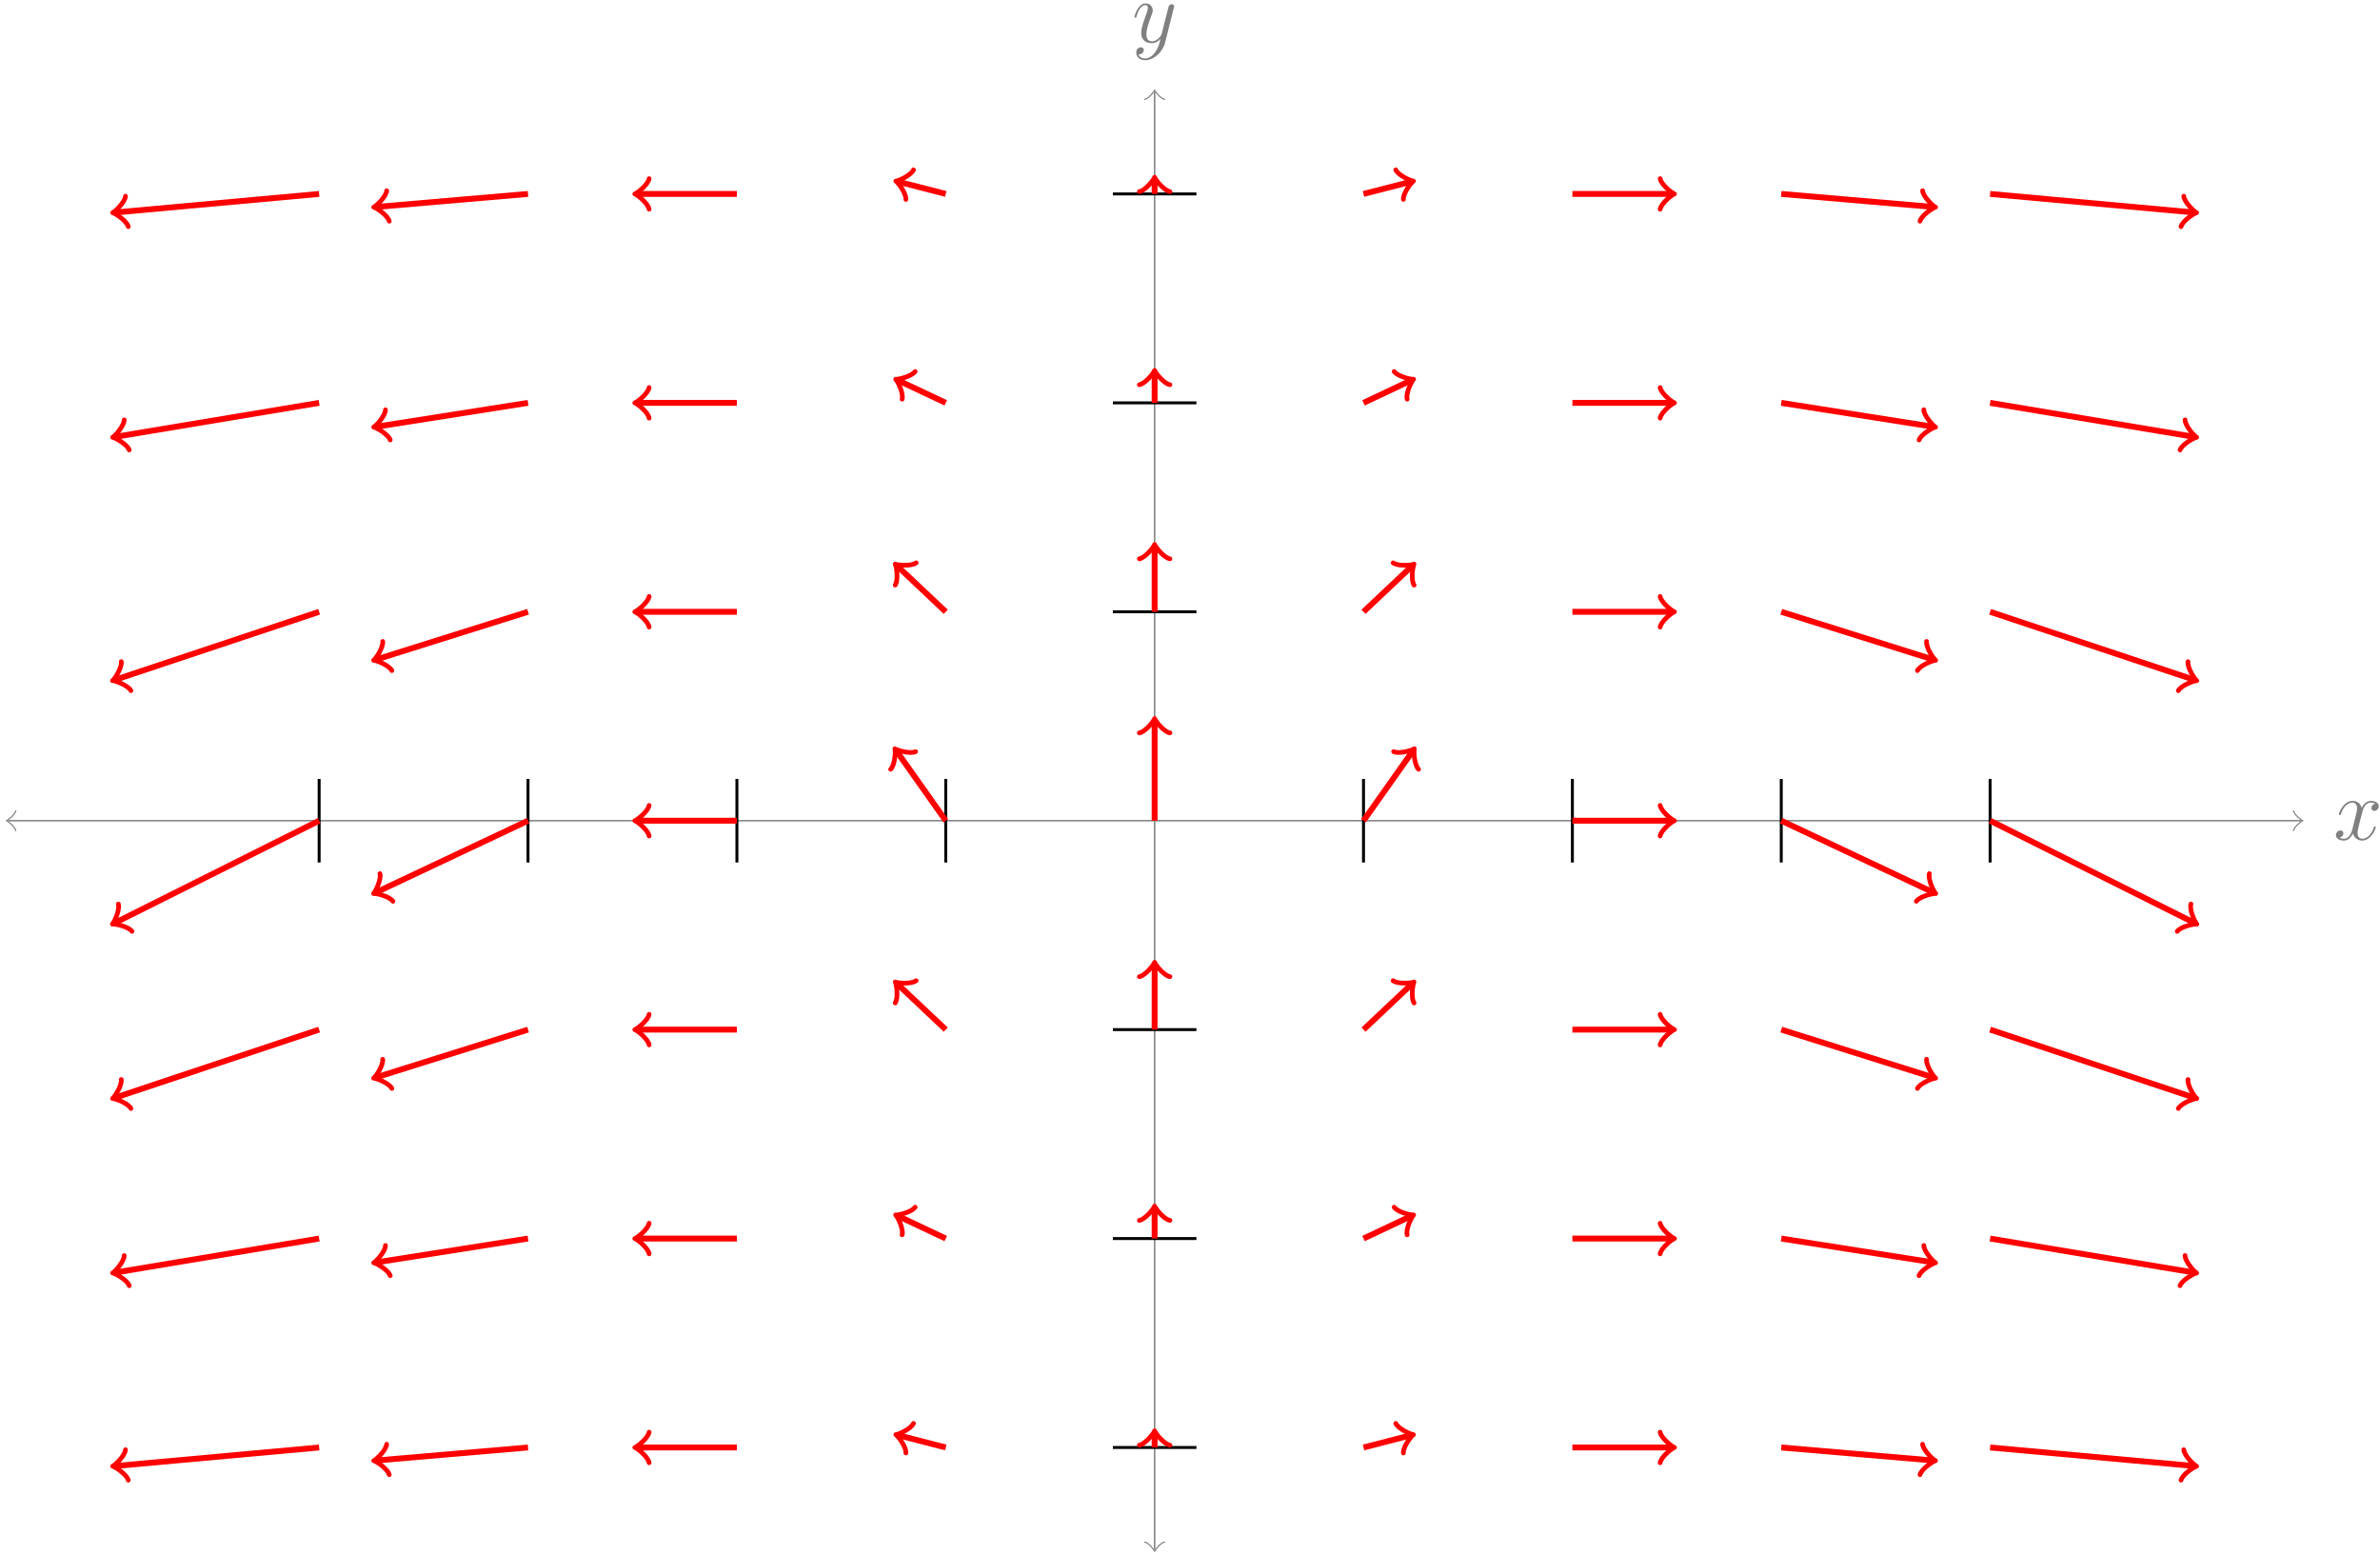 <?xml version="1.0" encoding="UTF-8"?>
<svg xmlns="http://www.w3.org/2000/svg" xmlns:xlink="http://www.w3.org/1999/xlink" width="323pt" height="211pt" viewBox="0 0 323 211" version="1.1">
<defs>
<g>
<symbol overflow="visible" id="glyph0-0">
<path style="stroke:none;" d=""/>
</symbol>
<symbol overflow="visible" id="glyph0-1">
<path style="stroke:none;" d="M 5.672 -4.875 C 5.281 -4.812 5.141 -4.516 5.141 -4.297 C 5.141 -4 5.359 -3.906 5.531 -3.906 C 5.891 -3.906 6.141 -4.219 6.141 -4.547 C 6.141 -5.047 5.562 -5.266 5.062 -5.266 C 4.344 -5.266 3.938 -4.547 3.828 -4.328 C 3.547 -5.219 2.812 -5.266 2.594 -5.266 C 1.375 -5.266 0.734 -3.703 0.734 -3.438 C 0.734 -3.391 0.781 -3.328 0.859 -3.328 C 0.953 -3.328 0.984 -3.406 1 -3.453 C 1.406 -4.781 2.219 -5.031 2.562 -5.031 C 3.094 -5.031 3.203 -4.531 3.203 -4.25 C 3.203 -3.984 3.125 -3.703 2.984 -3.125 L 2.578 -1.5 C 2.406 -0.781 2.062 -0.125 1.422 -0.125 C 1.359 -0.125 1.062 -0.125 0.812 -0.281 C 1.25 -0.359 1.344 -0.719 1.344 -0.859 C 1.344 -1.094 1.156 -1.25 0.938 -1.25 C 0.641 -1.25 0.328 -0.984 0.328 -0.609 C 0.328 -0.109 0.891 0.125 1.406 0.125 C 1.984 0.125 2.391 -0.328 2.641 -0.828 C 2.828 -0.125 3.438 0.125 3.875 0.125 C 5.094 0.125 5.734 -1.453 5.734 -1.703 C 5.734 -1.766 5.688 -1.812 5.625 -1.812 C 5.516 -1.812 5.5 -1.75 5.469 -1.656 C 5.141 -0.609 4.453 -0.125 3.906 -0.125 C 3.484 -0.125 3.266 -0.438 3.266 -0.922 C 3.266 -1.188 3.312 -1.375 3.5 -2.156 L 3.922 -3.797 C 4.094 -4.5 4.5 -5.031 5.062 -5.031 C 5.078 -5.031 5.422 -5.031 5.672 -4.875 Z M 5.672 -4.875 "/>
</symbol>
<symbol overflow="visible" id="glyph0-2">
<path style="stroke:none;" d="M 3.141 1.344 C 2.828 1.797 2.359 2.203 1.766 2.203 C 1.625 2.203 1.047 2.172 0.875 1.625 C 0.906 1.641 0.969 1.641 0.984 1.641 C 1.344 1.641 1.594 1.328 1.594 1.047 C 1.594 0.781 1.359 0.688 1.188 0.688 C 0.984 0.688 0.578 0.828 0.578 1.406 C 0.578 2.016 1.094 2.438 1.766 2.438 C 2.969 2.438 4.172 1.344 4.5 0.016 L 5.672 -4.656 C 5.688 -4.703 5.719 -4.781 5.719 -4.859 C 5.719 -5.031 5.562 -5.156 5.391 -5.156 C 5.281 -5.156 5.031 -5.109 4.938 -4.75 L 4.047 -1.234 C 4 -1.016 4 -0.984 3.891 -0.859 C 3.656 -0.531 3.266 -0.125 2.688 -0.125 C 2.016 -0.125 1.953 -0.781 1.953 -1.094 C 1.953 -1.781 2.281 -2.703 2.609 -3.562 C 2.734 -3.906 2.812 -4.078 2.812 -4.312 C 2.812 -4.812 2.453 -5.266 1.859 -5.266 C 0.766 -5.266 0.328 -3.531 0.328 -3.438 C 0.328 -3.391 0.375 -3.328 0.453 -3.328 C 0.562 -3.328 0.578 -3.375 0.625 -3.547 C 0.906 -4.547 1.359 -5.031 1.828 -5.031 C 1.938 -5.031 2.141 -5.031 2.141 -4.641 C 2.141 -4.328 2.016 -3.984 1.828 -3.531 C 1.25 -1.953 1.25 -1.562 1.25 -1.281 C 1.25 -0.141 2.062 0.125 2.656 0.125 C 3 0.125 3.438 0.016 3.844 -0.438 L 3.859 -0.422 C 3.688 0.281 3.562 0.75 3.141 1.344 Z M 3.141 1.344 "/>
</symbol>
</g>
</defs>
<g id="surface1">
<path style="fill:none;stroke-width:0.199;stroke-linecap:butt;stroke-linejoin:miter;stroke:rgb(50%,50%,50%);stroke-opacity:1;stroke-miterlimit:10;" d="M -155.575 0.001 L 155.573 0.001 " transform="matrix(1,0,0,-1,156.7,111.353)"/>
<path style="fill:none;stroke-width:0.159;stroke-linecap:round;stroke-linejoin:round;stroke:rgb(50%,50%,50%);stroke-opacity:1;stroke-miterlimit:10;" d="M -1.014 1.354 C -0.932 0.846 0.001 0.085 0.255 -0.001 C 0.001 -0.083 -0.932 -0.845 -1.014 -1.353 " transform="matrix(-1,0,0,1,1.126,111.353)"/>
<path style="fill:none;stroke-width:0.159;stroke-linecap:round;stroke-linejoin:round;stroke:rgb(50%,50%,50%);stroke-opacity:1;stroke-miterlimit:10;" d="M -1.016 1.353 C -0.93 0.845 -0 0.083 0.254 0.001 C -0 -0.085 -0.93 -0.846 -1.016 -1.354 " transform="matrix(1,0,0,-1,312.274,111.353)"/>
<g style="fill:rgb(50%,50%,50%);fill-opacity:1;">
  <use xlink:href="#glyph0-1" x="316.692" y="113.927"/>
</g>
<path style="fill:none;stroke-width:0.199;stroke-linecap:butt;stroke-linejoin:miter;stroke:rgb(50%,50%,50%);stroke-opacity:1;stroke-miterlimit:10;" d="M -0.001 -98.881 L -0.001 98.88 " transform="matrix(1,0,0,-1,156.7,111.353)"/>
<path style="fill:none;stroke-width:0.159;stroke-linecap:round;stroke-linejoin:round;stroke:rgb(50%,50%,50%);stroke-opacity:1;stroke-miterlimit:10;" d="M -1.014 1.355 C -0.932 0.847 0.001 0.085 0.255 -0.001 C 0.001 -0.083 -0.932 -0.848 -1.014 -1.356 " transform="matrix(0,1,1,0,156.7,210.233)"/>
<path style="fill:none;stroke-width:0.159;stroke-linecap:round;stroke-linejoin:round;stroke:rgb(50%,50%,50%);stroke-opacity:1;stroke-miterlimit:10;" d="M -1.015 1.356 C -0.933 0.848 0 0.083 0.254 0.001 C 0 -0.085 -0.933 -0.847 -1.015 -1.355 " transform="matrix(0,-1,-1,0,156.7,12.473)"/>
<g style="fill:rgb(50%,50%,50%);fill-opacity:1;">
  <use xlink:href="#glyph0-2" x="153.632" y="5.73"/>
</g>
<path style="fill:none;stroke-width:0.399;stroke-linecap:butt;stroke-linejoin:miter;stroke:rgb(0%,0%,0%);stroke-opacity:1;stroke-miterlimit:10;" d="M -28.348 5.669 L -28.348 -5.67 " transform="matrix(1,0,0,-1,156.7,111.353)"/>
<path style="fill:none;stroke-width:0.399;stroke-linecap:butt;stroke-linejoin:miter;stroke:rgb(0%,0%,0%);stroke-opacity:1;stroke-miterlimit:10;" d="M -56.692 5.669 L -56.692 -5.67 " transform="matrix(1,0,0,-1,156.7,111.353)"/>
<path style="fill:none;stroke-width:0.399;stroke-linecap:butt;stroke-linejoin:miter;stroke:rgb(0%,0%,0%);stroke-opacity:1;stroke-miterlimit:10;" d="M -85.04 5.669 L -85.04 -5.67 " transform="matrix(1,0,0,-1,156.7,111.353)"/>
<path style="fill:none;stroke-width:0.399;stroke-linecap:butt;stroke-linejoin:miter;stroke:rgb(0%,0%,0%);stroke-opacity:1;stroke-miterlimit:10;" d="M -113.388 5.669 L -113.388 -5.67 " transform="matrix(1,0,0,-1,156.7,111.353)"/>
<path style="fill:none;stroke-width:0.399;stroke-linecap:butt;stroke-linejoin:miter;stroke:rgb(0%,0%,0%);stroke-opacity:1;stroke-miterlimit:10;" d="M 28.347 5.669 L 28.347 -5.67 " transform="matrix(1,0,0,-1,156.7,111.353)"/>
<path style="fill:none;stroke-width:0.399;stroke-linecap:butt;stroke-linejoin:miter;stroke:rgb(0%,0%,0%);stroke-opacity:1;stroke-miterlimit:10;" d="M 56.695 5.669 L 56.695 -5.67 " transform="matrix(1,0,0,-1,156.7,111.353)"/>
<path style="fill:none;stroke-width:0.399;stroke-linecap:butt;stroke-linejoin:miter;stroke:rgb(0%,0%,0%);stroke-opacity:1;stroke-miterlimit:10;" d="M 85.042 5.669 L 85.042 -5.67 " transform="matrix(1,0,0,-1,156.7,111.353)"/>
<path style="fill:none;stroke-width:0.399;stroke-linecap:butt;stroke-linejoin:miter;stroke:rgb(0%,0%,0%);stroke-opacity:1;stroke-miterlimit:10;" d="M 113.386 5.669 L 113.386 -5.67 " transform="matrix(1,0,0,-1,156.7,111.353)"/>
<path style="fill:none;stroke-width:0.399;stroke-linecap:butt;stroke-linejoin:miter;stroke:rgb(0%,0%,0%);stroke-opacity:1;stroke-miterlimit:10;" d="M 5.671 -28.346 L -5.669 -28.346 " transform="matrix(1,0,0,-1,156.7,111.353)"/>
<path style="fill:none;stroke-width:0.399;stroke-linecap:butt;stroke-linejoin:miter;stroke:rgb(0%,0%,0%);stroke-opacity:1;stroke-miterlimit:10;" d="M 5.671 -56.694 L -5.669 -56.694 " transform="matrix(1,0,0,-1,156.7,111.353)"/>
<path style="fill:none;stroke-width:0.399;stroke-linecap:butt;stroke-linejoin:miter;stroke:rgb(0%,0%,0%);stroke-opacity:1;stroke-miterlimit:10;" d="M 5.671 -85.042 L -5.669 -85.042 " transform="matrix(1,0,0,-1,156.7,111.353)"/>
<path style="fill:none;stroke-width:0.399;stroke-linecap:butt;stroke-linejoin:miter;stroke:rgb(0%,0%,0%);stroke-opacity:1;stroke-miterlimit:10;" d="M 5.671 28.345 L -5.669 28.345 " transform="matrix(1,0,0,-1,156.7,111.353)"/>
<path style="fill:none;stroke-width:0.399;stroke-linecap:butt;stroke-linejoin:miter;stroke:rgb(0%,0%,0%);stroke-opacity:1;stroke-miterlimit:10;" d="M 5.671 56.693 L -5.669 56.693 " transform="matrix(1,0,0,-1,156.7,111.353)"/>
<path style="fill:none;stroke-width:0.399;stroke-linecap:butt;stroke-linejoin:miter;stroke:rgb(0%,0%,0%);stroke-opacity:1;stroke-miterlimit:10;" d="M 5.671 85.04 L -5.669 85.04 " transform="matrix(1,0,0,-1,156.7,111.353)"/>
<path style="fill:none;stroke-width:0.797;stroke-linecap:butt;stroke-linejoin:miter;stroke:rgb(100%,0%,0%);stroke-opacity:1;stroke-miterlimit:10;" d="M -113.388 -85.042 L -141.028 -87.553 " transform="matrix(1,0,0,-1,156.7,111.353)"/>
<path style="fill:none;stroke-width:0.638;stroke-linecap:round;stroke-linejoin:round;stroke:rgb(100%,0%,0%);stroke-opacity:1;stroke-miterlimit:10;" d="M -1.555 2.071 C -1.425 1.295 -0.001 0.13 0.387 0 C -0.001 -0.129 -1.425 -1.294 -1.555 -2.071 " transform="matrix(-0.996,0.091,0.091,0.996,15.67,198.906)"/>
<path style="fill:none;stroke-width:0.797;stroke-linecap:butt;stroke-linejoin:miter;stroke:rgb(100%,0%,0%);stroke-opacity:1;stroke-miterlimit:10;" d="M -113.388 -56.694 L -141.036 -61.303 " transform="matrix(1,0,0,-1,156.7,111.353)"/>
<path style="fill:none;stroke-width:0.638;stroke-linecap:round;stroke-linejoin:round;stroke:rgb(100%,0%,0%);stroke-opacity:1;stroke-miterlimit:10;" d="M -1.556 2.071 C -1.424 1.296 0.001 0.128 0.388 0.001 C 0.002 -0.129 -1.424 -1.294 -1.554 -2.072 " transform="matrix(-0.986,0.164,0.164,0.986,15.664,172.655)"/>
<path style="fill:none;stroke-width:0.797;stroke-linecap:butt;stroke-linejoin:miter;stroke:rgb(100%,0%,0%);stroke-opacity:1;stroke-miterlimit:10;" d="M -113.388 -28.346 L -141.063 -37.573 " transform="matrix(1,0,0,-1,156.7,111.353)"/>
<path style="fill:none;stroke-width:0.638;stroke-linecap:round;stroke-linejoin:round;stroke:rgb(100%,0%,0%);stroke-opacity:1;stroke-miterlimit:10;" d="M -1.553 2.071 C -1.425 1.295 -0.002 0.129 0.387 -0.001 C -0.002 -0.13 -1.424 -1.295 -1.555 -2.071 " transform="matrix(-0.949,0.316,0.316,0.949,15.637,148.925)"/>
<path style="fill:none;stroke-width:0.797;stroke-linecap:butt;stroke-linejoin:miter;stroke:rgb(100%,0%,0%);stroke-opacity:1;stroke-miterlimit:10;" d="M -113.388 0.001 L -141.102 -13.858 " transform="matrix(1,0,0,-1,156.7,111.353)"/>
<path style="fill:none;stroke-width:0.638;stroke-linecap:round;stroke-linejoin:round;stroke:rgb(100%,0%,0%);stroke-opacity:1;stroke-miterlimit:10;" d="M -1.554 2.071 C -1.426 1.295 -0 0.128 0.389 -0.001 C 0.001 -0.131 -1.424 -1.296 -1.555 -2.073 " transform="matrix(-0.894,0.447,0.447,0.894,15.599,125.21)"/>
<path style="fill:none;stroke-width:0.797;stroke-linecap:butt;stroke-linejoin:miter;stroke:rgb(100%,0%,0%);stroke-opacity:1;stroke-miterlimit:10;" d="M -113.388 28.345 L -141.063 19.123 " transform="matrix(1,0,0,-1,156.7,111.353)"/>
<path style="fill:none;stroke-width:0.638;stroke-linecap:round;stroke-linejoin:round;stroke:rgb(100%,0%,0%);stroke-opacity:1;stroke-miterlimit:10;" d="M -1.553 2.073 C -1.426 1.294 -0.001 0.131 0.388 0.002 C -0.001 -0.128 -1.424 -1.297 -1.555 -2.073 " transform="matrix(-0.949,0.316,0.316,0.949,15.637,92.231)"/>
<path style="fill:none;stroke-width:0.797;stroke-linecap:butt;stroke-linejoin:miter;stroke:rgb(100%,0%,0%);stroke-opacity:1;stroke-miterlimit:10;" d="M -113.388 56.693 L -141.036 52.087 " transform="matrix(1,0,0,-1,156.7,111.353)"/>
<path style="fill:none;stroke-width:0.638;stroke-linecap:round;stroke-linejoin:round;stroke:rgb(100%,0%,0%);stroke-opacity:1;stroke-miterlimit:10;" d="M -1.556 2.071 C -1.424 1.297 0.001 0.129 0.388 0.001 C 0.002 -0.129 -1.424 -1.297 -1.554 -2.071 " transform="matrix(-0.986,0.164,0.164,0.986,15.664,59.267)"/>
<path style="fill:none;stroke-width:0.797;stroke-linecap:butt;stroke-linejoin:miter;stroke:rgb(100%,0%,0%);stroke-opacity:1;stroke-miterlimit:10;" d="M -113.388 85.04 L -141.028 82.529 " transform="matrix(1,0,0,-1,156.7,111.353)"/>
<path style="fill:none;stroke-width:0.638;stroke-linecap:round;stroke-linejoin:round;stroke:rgb(100%,0%,0%);stroke-opacity:1;stroke-miterlimit:10;" d="M -1.555 2.074 C -1.425 1.294 -0.002 0.129 0.387 -0.001 C -0.002 -0.13 -1.425 -1.295 -1.555 -2.072 " transform="matrix(-0.996,0.091,0.091,0.996,15.67,28.825)"/>
<path style="fill:none;stroke-width:0.797;stroke-linecap:butt;stroke-linejoin:miter;stroke:rgb(100%,0%,0%);stroke-opacity:1;stroke-miterlimit:10;" d="M -85.04 -85.042 L -105.595 -86.803 " transform="matrix(1,0,0,-1,156.7,111.353)"/>
<path style="fill:none;stroke-width:0.638;stroke-linecap:round;stroke-linejoin:round;stroke:rgb(100%,0%,0%);stroke-opacity:1;stroke-miterlimit:10;" d="M -1.553 2.071 C -1.423 1.295 -0.002 0.13 0.387 -0.001 C -0 -0.128 -1.426 -1.296 -1.555 -2.073 " transform="matrix(-0.996,0.085,0.085,0.996,51.104,198.155)"/>
<path style="fill:none;stroke-width:0.797;stroke-linecap:butt;stroke-linejoin:miter;stroke:rgb(100%,0%,0%);stroke-opacity:1;stroke-miterlimit:10;" d="M -85.04 -56.694 L -105.602 -59.924 " transform="matrix(1,0,0,-1,156.7,111.353)"/>
<path style="fill:none;stroke-width:0.638;stroke-linecap:round;stroke-linejoin:round;stroke:rgb(100%,0%,0%);stroke-opacity:1;stroke-miterlimit:10;" d="M -1.556 2.071 C -1.425 1.296 0.001 0.13 0.388 -0.002 C -0 -0.13 -1.425 -1.295 -1.555 -2.073 " transform="matrix(-0.988,0.155,0.155,0.988,51.098,171.277)"/>
<path style="fill:none;stroke-width:0.797;stroke-linecap:butt;stroke-linejoin:miter;stroke:rgb(100%,0%,0%);stroke-opacity:1;stroke-miterlimit:10;" d="M -85.04 -28.346 L -105.626 -34.815 " transform="matrix(1,0,0,-1,156.7,111.353)"/>
<path style="fill:none;stroke-width:0.638;stroke-linecap:round;stroke-linejoin:round;stroke:rgb(100%,0%,0%);stroke-opacity:1;stroke-miterlimit:10;" d="M -1.556 2.073 C -1.424 1.294 0 0.13 0.389 -0 C 0.001 -0.128 -1.426 -1.293 -1.556 -2.071 " transform="matrix(-0.954,0.3,0.3,0.954,51.074,146.169)"/>
<path style="fill:none;stroke-width:0.797;stroke-linecap:butt;stroke-linejoin:miter;stroke:rgb(100%,0%,0%);stroke-opacity:1;stroke-miterlimit:10;" d="M -85.04 0.001 L -105.661 -9.721 " transform="matrix(1,0,0,-1,156.7,111.353)"/>
<path style="fill:none;stroke-width:0.638;stroke-linecap:round;stroke-linejoin:round;stroke:rgb(100%,0%,0%);stroke-opacity:1;stroke-miterlimit:10;" d="M -1.554 2.072 C -1.424 1.294 0.001 0.13 0.389 -0.001 C 0 -0.129 -1.427 -1.296 -1.556 -2.073 " transform="matrix(-0.904,0.426,0.426,0.904,51.039,121.073)"/>
<path style="fill:none;stroke-width:0.797;stroke-linecap:butt;stroke-linejoin:miter;stroke:rgb(100%,0%,0%);stroke-opacity:1;stroke-miterlimit:10;" d="M -85.04 28.345 L -105.626 21.876 " transform="matrix(1,0,0,-1,156.7,111.353)"/>
<path style="fill:none;stroke-width:0.638;stroke-linecap:round;stroke-linejoin:round;stroke:rgb(100%,0%,0%);stroke-opacity:1;stroke-miterlimit:10;" d="M -1.556 2.071 C -1.423 1.296 -0.001 0.129 0.388 -0.002 C 0 -0.13 -1.426 -1.295 -1.556 -2.073 " transform="matrix(-0.954,0.3,0.3,0.954,51.074,89.475)"/>
<path style="fill:none;stroke-width:0.797;stroke-linecap:butt;stroke-linejoin:miter;stroke:rgb(100%,0%,0%);stroke-opacity:1;stroke-miterlimit:10;" d="M -85.04 56.693 L -105.602 53.462 " transform="matrix(1,0,0,-1,156.7,111.353)"/>
<path style="fill:none;stroke-width:0.638;stroke-linecap:round;stroke-linejoin:round;stroke:rgb(100%,0%,0%);stroke-opacity:1;stroke-miterlimit:10;" d="M -1.556 2.072 C -1.425 1.296 0.001 0.131 0.388 -0.001 C -0 -0.13 -1.425 -1.294 -1.555 -2.072 " transform="matrix(-0.988,0.155,0.155,0.988,51.098,57.89)"/>
<path style="fill:none;stroke-width:0.797;stroke-linecap:butt;stroke-linejoin:miter;stroke:rgb(100%,0%,0%);stroke-opacity:1;stroke-miterlimit:10;" d="M -85.04 85.04 L -105.595 83.279 " transform="matrix(1,0,0,-1,156.7,111.353)"/>
<path style="fill:none;stroke-width:0.638;stroke-linecap:round;stroke-linejoin:round;stroke:rgb(100%,0%,0%);stroke-opacity:1;stroke-miterlimit:10;" d="M -1.553 2.074 C -1.423 1.294 -0.002 0.129 0.387 0.002 C -0.001 -0.13 -1.426 -1.293 -1.555 -2.07 " transform="matrix(-0.996,0.085,0.085,0.996,51.104,28.074)"/>
<path style="fill:none;stroke-width:0.797;stroke-linecap:butt;stroke-linejoin:miter;stroke:rgb(100%,0%,0%);stroke-opacity:1;stroke-miterlimit:10;" d="M -56.692 -85.042 L -70.161 -85.042 " transform="matrix(1,0,0,-1,156.7,111.353)"/>
<path style="fill:none;stroke-width:0.638;stroke-linecap:round;stroke-linejoin:round;stroke:rgb(100%,0%,0%);stroke-opacity:1;stroke-miterlimit:10;" d="M -1.553 2.071 C -1.424 1.294 0.001 0.13 0.388 0.001 C 0.001 -0.128 -1.424 -1.296 -1.553 -2.073 " transform="matrix(-1,0,0,1,86.54,196.393)"/>
<path style="fill:none;stroke-width:0.797;stroke-linecap:butt;stroke-linejoin:miter;stroke:rgb(100%,0%,0%);stroke-opacity:1;stroke-miterlimit:10;" d="M -56.692 -56.694 L -70.161 -56.694 " transform="matrix(1,0,0,-1,156.7,111.353)"/>
<path style="fill:none;stroke-width:0.638;stroke-linecap:round;stroke-linejoin:round;stroke:rgb(100%,0%,0%);stroke-opacity:1;stroke-miterlimit:10;" d="M -1.553 2.071 C -1.424 1.293 0.001 0.129 0.388 0 C 0.001 -0.129 -1.424 -1.297 -1.553 -2.074 " transform="matrix(-1,0,0,1,86.54,168.047)"/>
<path style="fill:none;stroke-width:0.797;stroke-linecap:butt;stroke-linejoin:miter;stroke:rgb(100%,0%,0%);stroke-opacity:1;stroke-miterlimit:10;" d="M -56.692 -28.346 L -70.161 -28.346 " transform="matrix(1,0,0,-1,156.7,111.353)"/>
<path style="fill:none;stroke-width:0.638;stroke-linecap:round;stroke-linejoin:round;stroke:rgb(100%,0%,0%);stroke-opacity:1;stroke-miterlimit:10;" d="M -1.553 2.074 C -1.424 1.296 0.001 0.128 0.388 -0.001 C 0.001 -0.129 -1.424 -1.294 -1.553 -2.071 " transform="matrix(-1,0,0,1,86.54,139.7)"/>
<path style="fill:none;stroke-width:0.797;stroke-linecap:butt;stroke-linejoin:miter;stroke:rgb(100%,0%,0%);stroke-opacity:1;stroke-miterlimit:10;" d="M -56.692 0.001 L -70.161 0.001 " transform="matrix(1,0,0,-1,156.7,111.353)"/>
<path style="fill:none;stroke-width:0.638;stroke-linecap:round;stroke-linejoin:round;stroke:rgb(100%,0%,0%);stroke-opacity:1;stroke-miterlimit:10;" d="M -1.553 2.073 C -1.424 1.295 0.001 0.131 0.388 -0.001 C 0.001 -0.13 -1.424 -1.294 -1.553 -2.072 " transform="matrix(-1,0,0,1,86.54,111.353)"/>
<path style="fill:none;stroke-width:0.797;stroke-linecap:butt;stroke-linejoin:miter;stroke:rgb(100%,0%,0%);stroke-opacity:1;stroke-miterlimit:10;" d="M -56.692 28.345 L -70.161 28.345 " transform="matrix(1,0,0,-1,156.7,111.353)"/>
<path style="fill:none;stroke-width:0.638;stroke-linecap:round;stroke-linejoin:round;stroke:rgb(100%,0%,0%);stroke-opacity:1;stroke-miterlimit:10;" d="M -1.553 2.072 C -1.424 1.295 0.001 0.131 0.388 0.002 C 0.001 -0.131 -1.424 -1.295 -1.553 -2.073 " transform="matrix(-1,0,0,1,86.54,83.006)"/>
<path style="fill:none;stroke-width:0.797;stroke-linecap:butt;stroke-linejoin:miter;stroke:rgb(100%,0%,0%);stroke-opacity:1;stroke-miterlimit:10;" d="M -56.692 56.693 L -70.161 56.693 " transform="matrix(1,0,0,-1,156.7,111.353)"/>
<path style="fill:none;stroke-width:0.638;stroke-linecap:round;stroke-linejoin:round;stroke:rgb(100%,0%,0%);stroke-opacity:1;stroke-miterlimit:10;" d="M -1.553 2.071 C -1.424 1.294 0.001 0.13 0.388 0.001 C 0.001 -0.128 -1.424 -1.296 -1.553 -2.073 " transform="matrix(-1,0,0,1,86.54,54.659)"/>
<path style="fill:none;stroke-width:0.797;stroke-linecap:butt;stroke-linejoin:miter;stroke:rgb(100%,0%,0%);stroke-opacity:1;stroke-miterlimit:10;" d="M -56.692 85.04 L -70.161 85.04 " transform="matrix(1,0,0,-1,156.7,111.353)"/>
<path style="fill:none;stroke-width:0.638;stroke-linecap:round;stroke-linejoin:round;stroke:rgb(100%,0%,0%);stroke-opacity:1;stroke-miterlimit:10;" d="M -1.553 2.074 C -1.424 1.297 0.001 0.129 0.388 -0 C 0.001 -0.129 -1.424 -1.297 -1.553 -2.07 " transform="matrix(-1,0,0,1,86.54,26.313)"/>
<path style="fill:none;stroke-width:0.797;stroke-linecap:butt;stroke-linejoin:miter;stroke:rgb(100%,0%,0%);stroke-opacity:1;stroke-miterlimit:10;" d="M -28.348 -85.042 L -34.747 -83.393 " transform="matrix(1,0,0,-1,156.7,111.353)"/>
<path style="fill:none;stroke-width:0.638;stroke-linecap:round;stroke-linejoin:round;stroke:rgb(100%,0%,0%);stroke-opacity:1;stroke-miterlimit:10;" d="M -1.555 2.072 C -1.424 1.295 0.002 0.128 0.389 0.002 C -0 -0.13 -1.423 -1.295 -1.554 -2.071 " transform="matrix(-0.968,-0.249,-0.249,0.968,121.952,194.747)"/>
<path style="fill:none;stroke-width:0.797;stroke-linecap:butt;stroke-linejoin:miter;stroke:rgb(100%,0%,0%);stroke-opacity:1;stroke-miterlimit:10;" d="M -28.348 -56.694 L -34.794 -53.655 " transform="matrix(1,0,0,-1,156.7,111.353)"/>
<path style="fill:none;stroke-width:0.638;stroke-linecap:round;stroke-linejoin:round;stroke:rgb(100%,0%,0%);stroke-opacity:1;stroke-miterlimit:10;" d="M -1.554 2.07 C -1.426 1.293 -0 0.129 0.388 0.002 C 0.001 -0.129 -1.424 -1.293 -1.554 -2.071 " transform="matrix(-0.905,-0.426,-0.426,0.905,121.906,165.008)"/>
<path style="fill:none;stroke-width:0.797;stroke-linecap:butt;stroke-linejoin:miter;stroke:rgb(100%,0%,0%);stroke-opacity:1;stroke-miterlimit:10;" d="M -28.348 -28.346 L -34.919 -22.151 " transform="matrix(1,0,0,-1,156.7,111.353)"/>
<path style="fill:none;stroke-width:0.638;stroke-linecap:round;stroke-linejoin:round;stroke:rgb(100%,0%,0%);stroke-opacity:1;stroke-miterlimit:10;" d="M -1.556 2.071 C -1.424 1.294 0.001 0.13 0.387 -0 C -0.001 -0.13 -1.425 -1.296 -1.553 -2.071 " transform="matrix(-0.728,-0.686,-0.686,0.728,121.781,133.504)"/>
<path style="fill:none;stroke-width:0.797;stroke-linecap:butt;stroke-linejoin:miter;stroke:rgb(100%,0%,0%);stroke-opacity:1;stroke-miterlimit:10;" d="M -28.348 0.001 L -35.024 9.443 " transform="matrix(1,0,0,-1,156.7,111.353)"/>
<path style="fill:none;stroke-width:0.638;stroke-linecap:round;stroke-linejoin:round;stroke:rgb(100%,0%,0%);stroke-opacity:1;stroke-miterlimit:10;" d="M -1.554 2.074 C -1.426 1.294 -0.001 0.129 0.391 0 C 0.001 -0.131 -1.425 -1.295 -1.555 -2.074 " transform="matrix(-0.577,-0.816,-0.816,0.577,121.675,101.909)"/>
<path style="fill:none;stroke-width:0.797;stroke-linecap:butt;stroke-linejoin:miter;stroke:rgb(100%,0%,0%);stroke-opacity:1;stroke-miterlimit:10;" d="M -28.348 28.345 L -34.919 34.544 " transform="matrix(1,0,0,-1,156.7,111.353)"/>
<path style="fill:none;stroke-width:0.638;stroke-linecap:round;stroke-linejoin:round;stroke:rgb(100%,0%,0%);stroke-opacity:1;stroke-miterlimit:10;" d="M -1.554 2.07 C -1.425 1.295 -0 0.131 0.388 -0.002 C 0 -0.131 -1.424 -1.297 -1.552 -2.072 " transform="matrix(-0.728,-0.686,-0.686,0.728,121.781,76.81)"/>
<path style="fill:none;stroke-width:0.797;stroke-linecap:butt;stroke-linejoin:miter;stroke:rgb(100%,0%,0%);stroke-opacity:1;stroke-miterlimit:10;" d="M -28.348 56.693 L -34.794 59.732 " transform="matrix(1,0,0,-1,156.7,111.353)"/>
<path style="fill:none;stroke-width:0.638;stroke-linecap:round;stroke-linejoin:round;stroke:rgb(100%,0%,0%);stroke-opacity:1;stroke-miterlimit:10;" d="M -1.555 2.071 C -1.426 1.294 -0.001 0.13 0.389 -0.001 C 0 -0.129 -1.423 -1.296 -1.555 -2.071 " transform="matrix(-0.905,-0.426,-0.426,0.905,121.906,51.62)"/>
<path style="fill:none;stroke-width:0.797;stroke-linecap:butt;stroke-linejoin:miter;stroke:rgb(100%,0%,0%);stroke-opacity:1;stroke-miterlimit:10;" d="M -28.348 85.04 L -34.747 86.685 " transform="matrix(1,0,0,-1,156.7,111.353)"/>
<path style="fill:none;stroke-width:0.638;stroke-linecap:round;stroke-linejoin:round;stroke:rgb(100%,0%,0%);stroke-opacity:1;stroke-miterlimit:10;" d="M -1.554 2.07 C -1.424 1.297 0.001 0.131 0.389 0.001 C -0.001 -0.128 -1.423 -1.296 -1.554 -2.072 " transform="matrix(-0.968,-0.249,-0.249,0.968,121.952,24.666)"/>
<path style="fill:none;stroke-width:0.797;stroke-linecap:butt;stroke-linejoin:miter;stroke:rgb(100%,0%,0%);stroke-opacity:1;stroke-miterlimit:10;" d="M -0.001 -85.042 L -0.001 -83.17 " transform="matrix(1,0,0,-1,156.7,111.353)"/>
<path style="fill:none;stroke-width:0.638;stroke-linecap:round;stroke-linejoin:round;stroke:rgb(100%,0%,0%);stroke-opacity:1;stroke-miterlimit:10;" d="M -1.554 2.071 C -1.425 1.294 0.001 0.13 0.387 0.001 C 0.001 -0.128 -1.425 -1.296 -1.554 -2.073 " transform="matrix(0,-1,-1,0,156.7,194.524)"/>
<path style="fill:none;stroke-width:0.797;stroke-linecap:butt;stroke-linejoin:miter;stroke:rgb(100%,0%,0%);stroke-opacity:1;stroke-miterlimit:10;" d="M -0.001 -56.694 L -0.001 -52.678 " transform="matrix(1,0,0,-1,156.7,111.353)"/>
<path style="fill:none;stroke-width:0.638;stroke-linecap:round;stroke-linejoin:round;stroke:rgb(100%,0%,0%);stroke-opacity:1;stroke-miterlimit:10;" d="M -1.552 2.071 C -1.423 1.294 -0.001 0.13 0.389 0.001 C -0.001 -0.128 -1.423 -1.296 -1.552 -2.073 " transform="matrix(0,-1,-1,0,156.7,164.03)"/>
<path style="fill:none;stroke-width:0.797;stroke-linecap:butt;stroke-linejoin:miter;stroke:rgb(100%,0%,0%);stroke-opacity:1;stroke-miterlimit:10;" d="M -0.001 -28.346 L -0.001 -19.604 " transform="matrix(1,0,0,-1,156.7,111.353)"/>
<path style="fill:none;stroke-width:0.638;stroke-linecap:round;stroke-linejoin:round;stroke:rgb(100%,0%,0%);stroke-opacity:1;stroke-miterlimit:10;" d="M -1.553 2.071 C -1.424 1.294 0.001 0.13 0.388 0.001 C 0.001 -0.128 -1.424 -1.296 -1.553 -2.073 " transform="matrix(0,-1,-1,0,156.7,130.958)"/>
<path style="fill:none;stroke-width:0.797;stroke-linecap:butt;stroke-linejoin:miter;stroke:rgb(100%,0%,0%);stroke-opacity:1;stroke-miterlimit:10;" d="M -0.001 0.001 L -0.001 13.466 " transform="matrix(1,0,0,-1,156.7,111.353)"/>
<path style="fill:none;stroke-width:0.638;stroke-linecap:round;stroke-linejoin:round;stroke:rgb(100%,0%,0%);stroke-opacity:1;stroke-miterlimit:10;" d="M -1.554 2.071 C -1.426 1.294 0 0.13 0.387 0.001 C 0 -0.128 -1.426 -1.296 -1.554 -2.073 " transform="matrix(0,-1,-1,0,156.7,97.887)"/>
<path style="fill:none;stroke-width:0.797;stroke-linecap:butt;stroke-linejoin:miter;stroke:rgb(100%,0%,0%);stroke-opacity:1;stroke-miterlimit:10;" d="M -0.001 28.345 L -0.001 37.087 " transform="matrix(1,0,0,-1,156.7,111.353)"/>
<path style="fill:none;stroke-width:0.638;stroke-linecap:round;stroke-linejoin:round;stroke:rgb(100%,0%,0%);stroke-opacity:1;stroke-miterlimit:10;" d="M -1.556 2.071 C -1.423 1.294 -0.001 0.13 0.39 0.001 C -0.001 -0.128 -1.423 -1.296 -1.556 -2.073 " transform="matrix(0,-1,-1,0,156.7,74.265)"/>
<path style="fill:none;stroke-width:0.797;stroke-linecap:butt;stroke-linejoin:miter;stroke:rgb(100%,0%,0%);stroke-opacity:1;stroke-miterlimit:10;" d="M -0.001 56.693 L -0.001 60.708 " transform="matrix(1,0,0,-1,156.7,111.353)"/>
<path style="fill:none;stroke-width:0.638;stroke-linecap:round;stroke-linejoin:round;stroke:rgb(100%,0%,0%);stroke-opacity:1;stroke-miterlimit:10;" d="M -1.553 2.071 C -1.424 1.294 -0.002 0.13 0.389 0.001 C -0.002 -0.128 -1.424 -1.296 -1.553 -2.073 " transform="matrix(0,-1,-1,0,156.7,50.643)"/>
<path style="fill:none;stroke-width:0.797;stroke-linecap:butt;stroke-linejoin:miter;stroke:rgb(100%,0%,0%);stroke-opacity:1;stroke-miterlimit:10;" d="M -0.001 85.04 L -0.001 86.912 " transform="matrix(1,0,0,-1,156.7,111.353)"/>
<path style="fill:none;stroke-width:0.638;stroke-linecap:round;stroke-linejoin:round;stroke:rgb(100%,0%,0%);stroke-opacity:1;stroke-miterlimit:10;" d="M -1.553 2.071 C -1.424 1.294 0.002 0.13 0.389 0.001 C 0.002 -0.128 -1.424 -1.296 -1.553 -2.073 " transform="matrix(0,-1,-1,0,156.7,24.443)"/>
<path style="fill:none;stroke-width:0.797;stroke-linecap:butt;stroke-linejoin:miter;stroke:rgb(100%,0%,0%);stroke-opacity:1;stroke-miterlimit:10;" d="M 28.347 -85.042 L 34.749 -83.393 " transform="matrix(1,0,0,-1,156.7,111.353)"/>
<path style="fill:none;stroke-width:0.638;stroke-linecap:round;stroke-linejoin:round;stroke:rgb(100%,0%,0%);stroke-opacity:1;stroke-miterlimit:10;" d="M -1.556 2.071 C -1.425 1.295 0.002 0.13 0.388 -0.002 C 0 -0.128 -1.425 -1.294 -1.552 -2.072 " transform="matrix(0.968,-0.249,-0.249,-0.968,191.448,194.747)"/>
<path style="fill:none;stroke-width:0.797;stroke-linecap:butt;stroke-linejoin:miter;stroke:rgb(100%,0%,0%);stroke-opacity:1;stroke-miterlimit:10;" d="M 28.347 -56.694 L 34.792 -53.655 " transform="matrix(1,0,0,-1,156.7,111.353)"/>
<path style="fill:none;stroke-width:0.638;stroke-linecap:round;stroke-linejoin:round;stroke:rgb(100%,0%,0%);stroke-opacity:1;stroke-miterlimit:10;" d="M -1.556 2.072 C -1.426 1.294 -0.001 0.13 0.387 -0.001 C 0.002 -0.13 -1.424 -1.294 -1.552 -2.071 " transform="matrix(0.905,-0.426,-0.426,-0.905,191.494,165.008)"/>
<path style="fill:none;stroke-width:0.797;stroke-linecap:butt;stroke-linejoin:miter;stroke:rgb(100%,0%,0%);stroke-opacity:1;stroke-miterlimit:10;" d="M 28.347 -28.346 L 34.917 -22.151 " transform="matrix(1,0,0,-1,156.7,111.353)"/>
<path style="fill:none;stroke-width:0.638;stroke-linecap:round;stroke-linejoin:round;stroke:rgb(100%,0%,0%);stroke-opacity:1;stroke-miterlimit:10;" d="M -1.555 2.072 C -1.424 1.294 0 0.128 0.388 -0.001 C -0 -0.129 -1.425 -1.293 -1.554 -2.073 " transform="matrix(0.728,-0.686,-0.686,-0.728,191.619,133.504)"/>
<path style="fill:none;stroke-width:0.797;stroke-linecap:butt;stroke-linejoin:miter;stroke:rgb(100%,0%,0%);stroke-opacity:1;stroke-miterlimit:10;" d="M 28.347 0.001 L 35.027 9.443 " transform="matrix(1,0,0,-1,156.7,111.353)"/>
<path style="fill:none;stroke-width:0.638;stroke-linecap:round;stroke-linejoin:round;stroke:rgb(100%,0%,0%);stroke-opacity:1;stroke-miterlimit:10;" d="M -1.553 2.072 C -1.426 1.296 0.002 0.129 0.39 0.001 C -0 -0.131 -1.425 -1.296 -1.555 -2.073 " transform="matrix(0.577,-0.816,-0.816,-0.577,191.725,101.909)"/>
<path style="fill:none;stroke-width:0.797;stroke-linecap:butt;stroke-linejoin:miter;stroke:rgb(100%,0%,0%);stroke-opacity:1;stroke-miterlimit:10;" d="M 28.347 28.345 L 34.917 34.544 " transform="matrix(1,0,0,-1,156.7,111.353)"/>
<path style="fill:none;stroke-width:0.638;stroke-linecap:round;stroke-linejoin:round;stroke:rgb(100%,0%,0%);stroke-opacity:1;stroke-miterlimit:10;" d="M -1.553 2.073 C -1.423 1.295 0.002 0.129 0.39 -0 C 0.001 -0.128 -1.427 -1.294 -1.553 -2.072 " transform="matrix(0.728,-0.686,-0.686,-0.728,191.619,76.81)"/>
<path style="fill:none;stroke-width:0.797;stroke-linecap:butt;stroke-linejoin:miter;stroke:rgb(100%,0%,0%);stroke-opacity:1;stroke-miterlimit:10;" d="M 28.347 56.693 L 34.792 59.732 " transform="matrix(1,0,0,-1,156.7,111.353)"/>
<path style="fill:none;stroke-width:0.638;stroke-linecap:round;stroke-linejoin:round;stroke:rgb(100%,0%,0%);stroke-opacity:1;stroke-miterlimit:10;" d="M -1.556 2.072 C -1.424 1.297 -0.001 0.129 0.388 0.002 C 0.001 -0.131 -1.424 -1.295 -1.553 -2.072 " transform="matrix(0.905,-0.426,-0.426,-0.905,191.494,51.62)"/>
<path style="fill:none;stroke-width:0.797;stroke-linecap:butt;stroke-linejoin:miter;stroke:rgb(100%,0%,0%);stroke-opacity:1;stroke-miterlimit:10;" d="M 28.347 85.04 L 34.749 86.685 " transform="matrix(1,0,0,-1,156.7,111.353)"/>
<path style="fill:none;stroke-width:0.638;stroke-linecap:round;stroke-linejoin:round;stroke:rgb(100%,0%,0%);stroke-opacity:1;stroke-miterlimit:10;" d="M -1.556 2.072 C -1.424 1.296 0.001 0.127 0.388 -0 C -0 -0.131 -1.426 -1.297 -1.552 -2.071 " transform="matrix(0.968,-0.249,-0.249,-0.968,191.448,24.666)"/>
<path style="fill:none;stroke-width:0.797;stroke-linecap:butt;stroke-linejoin:miter;stroke:rgb(100%,0%,0%);stroke-opacity:1;stroke-miterlimit:10;" d="M 56.695 -85.042 L 70.159 -85.042 " transform="matrix(1,0,0,-1,156.7,111.353)"/>
<path style="fill:none;stroke-width:0.638;stroke-linecap:round;stroke-linejoin:round;stroke:rgb(100%,0%,0%);stroke-opacity:1;stroke-miterlimit:10;" d="M -1.555 2.073 C -1.426 1.296 -0 0.128 0.39 -0.001 C -0 -0.13 -1.426 -1.294 -1.555 -2.071 " transform="matrix(1,0,0,-1,226.86,196.393)"/>
<path style="fill:none;stroke-width:0.797;stroke-linecap:butt;stroke-linejoin:miter;stroke:rgb(100%,0%,0%);stroke-opacity:1;stroke-miterlimit:10;" d="M 56.695 -56.694 L 70.159 -56.694 " transform="matrix(1,0,0,-1,156.7,111.353)"/>
<path style="fill:none;stroke-width:0.638;stroke-linecap:round;stroke-linejoin:round;stroke:rgb(100%,0%,0%);stroke-opacity:1;stroke-miterlimit:10;" d="M -1.555 2.074 C -1.426 1.297 -0 0.129 0.39 -0 C -0 -0.129 -1.426 -1.293 -1.555 -2.071 " transform="matrix(1,0,0,-1,226.86,168.047)"/>
<path style="fill:none;stroke-width:0.797;stroke-linecap:butt;stroke-linejoin:miter;stroke:rgb(100%,0%,0%);stroke-opacity:1;stroke-miterlimit:10;" d="M 56.695 -28.346 L 70.159 -28.346 " transform="matrix(1,0,0,-1,156.7,111.353)"/>
<path style="fill:none;stroke-width:0.638;stroke-linecap:round;stroke-linejoin:round;stroke:rgb(100%,0%,0%);stroke-opacity:1;stroke-miterlimit:10;" d="M -1.555 2.071 C -1.426 1.294 -0 0.129 0.39 0.001 C -0 -0.128 -1.426 -1.296 -1.555 -2.074 " transform="matrix(1,0,0,-1,226.86,139.7)"/>
<path style="fill:none;stroke-width:0.797;stroke-linecap:butt;stroke-linejoin:miter;stroke:rgb(100%,0%,0%);stroke-opacity:1;stroke-miterlimit:10;" d="M 56.695 0.001 L 70.159 0.001 " transform="matrix(1,0,0,-1,156.7,111.353)"/>
<path style="fill:none;stroke-width:0.638;stroke-linecap:round;stroke-linejoin:round;stroke:rgb(100%,0%,0%);stroke-opacity:1;stroke-miterlimit:10;" d="M -1.555 2.072 C -1.426 1.294 -0 0.13 0.39 0.001 C -0 -0.131 -1.426 -1.295 -1.555 -2.073 " transform="matrix(1,0,0,-1,226.86,111.353)"/>
<path style="fill:none;stroke-width:0.797;stroke-linecap:butt;stroke-linejoin:miter;stroke:rgb(100%,0%,0%);stroke-opacity:1;stroke-miterlimit:10;" d="M 56.695 28.345 L 70.159 28.345 " transform="matrix(1,0,0,-1,156.7,111.353)"/>
<path style="fill:none;stroke-width:0.638;stroke-linecap:round;stroke-linejoin:round;stroke:rgb(100%,0%,0%);stroke-opacity:1;stroke-miterlimit:10;" d="M -1.555 2.073 C -1.426 1.295 -0 0.131 0.39 -0.002 C -0 -0.131 -1.426 -1.295 -1.555 -2.072 " transform="matrix(1,0,0,-1,226.86,83.006)"/>
<path style="fill:none;stroke-width:0.797;stroke-linecap:butt;stroke-linejoin:miter;stroke:rgb(100%,0%,0%);stroke-opacity:1;stroke-miterlimit:10;" d="M 56.695 56.693 L 70.159 56.693 " transform="matrix(1,0,0,-1,156.7,111.353)"/>
<path style="fill:none;stroke-width:0.638;stroke-linecap:round;stroke-linejoin:round;stroke:rgb(100%,0%,0%);stroke-opacity:1;stroke-miterlimit:10;" d="M -1.555 2.073 C -1.426 1.296 -0 0.128 0.39 -0.001 C -0 -0.13 -1.426 -1.294 -1.555 -2.071 " transform="matrix(1,0,0,-1,226.86,54.659)"/>
<path style="fill:none;stroke-width:0.797;stroke-linecap:butt;stroke-linejoin:miter;stroke:rgb(100%,0%,0%);stroke-opacity:1;stroke-miterlimit:10;" d="M 56.695 85.04 L 70.159 85.04 " transform="matrix(1,0,0,-1,156.7,111.353)"/>
<path style="fill:none;stroke-width:0.638;stroke-linecap:round;stroke-linejoin:round;stroke:rgb(100%,0%,0%);stroke-opacity:1;stroke-miterlimit:10;" d="M -1.555 2.07 C -1.426 1.297 -0 0.129 0.39 0 C -0 -0.129 -1.426 -1.297 -1.555 -2.074 " transform="matrix(1,0,0,-1,226.86,26.313)"/>
<path style="fill:none;stroke-width:0.797;stroke-linecap:butt;stroke-linejoin:miter;stroke:rgb(100%,0%,0%);stroke-opacity:1;stroke-miterlimit:10;" d="M 85.042 -85.042 L 105.597 -86.803 " transform="matrix(1,0,0,-1,156.7,111.353)"/>
<path style="fill:none;stroke-width:0.638;stroke-linecap:round;stroke-linejoin:round;stroke:rgb(100%,0%,0%);stroke-opacity:1;stroke-miterlimit:10;" d="M -1.553 2.073 C -1.423 1.296 0.002 0.129 0.389 0.001 C 0.001 -0.13 -1.425 -1.295 -1.554 -2.071 " transform="matrix(0.996,0.085,0.085,-0.996,262.296,198.155)"/>
<path style="fill:none;stroke-width:0.797;stroke-linecap:butt;stroke-linejoin:miter;stroke:rgb(100%,0%,0%);stroke-opacity:1;stroke-miterlimit:10;" d="M 85.042 -56.694 L 105.601 -59.924 " transform="matrix(1,0,0,-1,156.7,111.353)"/>
<path style="fill:none;stroke-width:0.638;stroke-linecap:round;stroke-linejoin:round;stroke:rgb(100%,0%,0%);stroke-opacity:1;stroke-miterlimit:10;" d="M -1.553 2.073 C -1.426 1.294 -0.002 0.13 0.39 0.002 C -0 -0.131 -1.423 -1.295 -1.554 -2.071 " transform="matrix(0.988,0.155,0.155,-0.988,262.302,171.277)"/>
<path style="fill:none;stroke-width:0.797;stroke-linecap:butt;stroke-linejoin:miter;stroke:rgb(100%,0%,0%);stroke-opacity:1;stroke-miterlimit:10;" d="M 85.042 -28.346 L 105.624 -34.815 " transform="matrix(1,0,0,-1,156.7,111.353)"/>
<path style="fill:none;stroke-width:0.638;stroke-linecap:round;stroke-linejoin:round;stroke:rgb(100%,0%,0%);stroke-opacity:1;stroke-miterlimit:10;" d="M -1.554 2.072 C -1.424 1.294 -0.001 0.128 0.387 -0 C -0.001 -0.131 -1.425 -1.295 -1.554 -2.072 " transform="matrix(0.954,0.3,0.3,-0.954,262.326,146.169)"/>
<path style="fill:none;stroke-width:0.797;stroke-linecap:butt;stroke-linejoin:miter;stroke:rgb(100%,0%,0%);stroke-opacity:1;stroke-miterlimit:10;" d="M 85.042 0.001 L 105.659 -9.721 " transform="matrix(1,0,0,-1,156.7,111.353)"/>
<path style="fill:none;stroke-width:0.638;stroke-linecap:round;stroke-linejoin:round;stroke:rgb(100%,0%,0%);stroke-opacity:1;stroke-miterlimit:10;" d="M -1.553 2.074 C -1.425 1.297 -0.001 0.128 0.387 0 C -0 -0.131 -1.425 -1.295 -1.555 -2.073 " transform="matrix(0.904,0.426,0.426,-0.904,262.361,121.073)"/>
<path style="fill:none;stroke-width:0.797;stroke-linecap:butt;stroke-linejoin:miter;stroke:rgb(100%,0%,0%);stroke-opacity:1;stroke-miterlimit:10;" d="M 85.042 28.345 L 105.624 21.876 " transform="matrix(1,0,0,-1,156.7,111.353)"/>
<path style="fill:none;stroke-width:0.638;stroke-linecap:round;stroke-linejoin:round;stroke:rgb(100%,0%,0%);stroke-opacity:1;stroke-miterlimit:10;" d="M -1.554 2.074 C -1.424 1.295 -0.001 0.129 0.387 0.001 C -0.002 -0.129 -1.425 -1.297 -1.554 -2.07 " transform="matrix(0.954,0.3,0.3,-0.954,262.326,89.475)"/>
<path style="fill:none;stroke-width:0.797;stroke-linecap:butt;stroke-linejoin:miter;stroke:rgb(100%,0%,0%);stroke-opacity:1;stroke-miterlimit:10;" d="M 85.042 56.693 L 105.601 53.462 " transform="matrix(1,0,0,-1,156.7,111.353)"/>
<path style="fill:none;stroke-width:0.638;stroke-linecap:round;stroke-linejoin:round;stroke:rgb(100%,0%,0%);stroke-opacity:1;stroke-miterlimit:10;" d="M -1.552 2.073 C -1.426 1.294 -0.002 0.13 0.39 0.001 C -0 -0.131 -1.423 -1.296 -1.554 -2.072 " transform="matrix(0.988,0.155,0.155,-0.988,262.302,57.89)"/>
<path style="fill:none;stroke-width:0.797;stroke-linecap:butt;stroke-linejoin:miter;stroke:rgb(100%,0%,0%);stroke-opacity:1;stroke-miterlimit:10;" d="M 85.042 85.04 L 105.597 83.279 " transform="matrix(1,0,0,-1,156.7,111.353)"/>
<path style="fill:none;stroke-width:0.638;stroke-linecap:round;stroke-linejoin:round;stroke:rgb(100%,0%,0%);stroke-opacity:1;stroke-miterlimit:10;" d="M -1.553 2.071 C -1.423 1.294 0.002 0.13 0.389 -0.002 C 0 -0.129 -1.425 -1.294 -1.554 -2.074 " transform="matrix(0.996,0.085,0.085,-0.996,262.296,28.074)"/>
<path style="fill:none;stroke-width:0.797;stroke-linecap:butt;stroke-linejoin:miter;stroke:rgb(100%,0%,0%);stroke-opacity:1;stroke-miterlimit:10;" d="M 113.386 -85.042 L 141.03 -87.553 " transform="matrix(1,0,0,-1,156.7,111.353)"/>
<path style="fill:none;stroke-width:0.638;stroke-linecap:round;stroke-linejoin:round;stroke:rgb(100%,0%,0%);stroke-opacity:1;stroke-miterlimit:10;" d="M -1.552 2.071 C -1.423 1.294 0.001 0.129 0.389 -0 C 0.001 -0.13 -1.423 -1.295 -1.552 -2.071 " transform="matrix(0.996,0.091,0.091,-0.996,297.73,198.906)"/>
<path style="fill:none;stroke-width:0.797;stroke-linecap:butt;stroke-linejoin:miter;stroke:rgb(100%,0%,0%);stroke-opacity:1;stroke-miterlimit:10;" d="M 113.386 -56.694 L 141.038 -61.303 " transform="matrix(1,0,0,-1,156.7,111.353)"/>
<path style="fill:none;stroke-width:0.638;stroke-linecap:round;stroke-linejoin:round;stroke:rgb(100%,0%,0%);stroke-opacity:1;stroke-miterlimit:10;" d="M -1.555 2.072 C -1.425 1.293 0 0.129 0.39 -0 C -0 -0.129 -1.425 -1.297 -1.554 -2.071 " transform="matrix(0.986,0.164,0.164,-0.986,297.736,172.655)"/>
<path style="fill:none;stroke-width:0.797;stroke-linecap:butt;stroke-linejoin:miter;stroke:rgb(100%,0%,0%);stroke-opacity:1;stroke-miterlimit:10;" d="M 113.386 -28.346 L 141.062 -37.573 " transform="matrix(1,0,0,-1,156.7,111.353)"/>
<path style="fill:none;stroke-width:0.638;stroke-linecap:round;stroke-linejoin:round;stroke:rgb(100%,0%,0%);stroke-opacity:1;stroke-miterlimit:10;" d="M -1.552 2.072 C -1.425 1.295 0 0.131 0.389 0.001 C 0 -0.128 -1.423 -1.295 -1.555 -2.072 " transform="matrix(0.949,0.316,0.316,-0.949,297.763,148.925)"/>
<path style="fill:none;stroke-width:0.797;stroke-linecap:butt;stroke-linejoin:miter;stroke:rgb(100%,0%,0%);stroke-opacity:1;stroke-miterlimit:10;" d="M 113.386 0.001 L 141.101 -13.858 " transform="matrix(1,0,0,-1,156.7,111.353)"/>
<path style="fill:none;stroke-width:0.638;stroke-linecap:round;stroke-linejoin:round;stroke:rgb(100%,0%,0%);stroke-opacity:1;stroke-miterlimit:10;" d="M -1.553 2.074 C -1.426 1.295 -0 0.13 0.388 0.001 C -0.002 -0.129 -1.424 -1.294 -1.555 -2.071 " transform="matrix(0.894,0.447,0.447,-0.894,297.801,125.21)"/>
<path style="fill:none;stroke-width:0.797;stroke-linecap:butt;stroke-linejoin:miter;stroke:rgb(100%,0%,0%);stroke-opacity:1;stroke-miterlimit:10;" d="M 113.386 28.345 L 141.062 19.123 " transform="matrix(1,0,0,-1,156.7,111.353)"/>
<path style="fill:none;stroke-width:0.638;stroke-linecap:round;stroke-linejoin:round;stroke:rgb(100%,0%,0%);stroke-opacity:1;stroke-miterlimit:10;" d="M -1.553 2.073 C -1.426 1.296 0.001 0.129 0.39 -0.001 C 0.001 -0.131 -1.423 -1.293 -1.554 -2.074 " transform="matrix(0.949,0.316,0.316,-0.949,297.763,92.231)"/>
<path style="fill:none;stroke-width:0.797;stroke-linecap:butt;stroke-linejoin:miter;stroke:rgb(100%,0%,0%);stroke-opacity:1;stroke-miterlimit:10;" d="M 113.386 56.693 L 141.038 52.087 " transform="matrix(1,0,0,-1,156.7,111.353)"/>
<path style="fill:none;stroke-width:0.638;stroke-linecap:round;stroke-linejoin:round;stroke:rgb(100%,0%,0%);stroke-opacity:1;stroke-miterlimit:10;" d="M -1.555 2.071 C -1.426 1.297 0 0.128 0.39 -0.001 C -0 -0.129 -1.425 -1.297 -1.554 -2.071 " transform="matrix(0.986,0.164,0.164,-0.986,297.736,59.267)"/>
<path style="fill:none;stroke-width:0.797;stroke-linecap:butt;stroke-linejoin:miter;stroke:rgb(100%,0%,0%);stroke-opacity:1;stroke-miterlimit:10;" d="M 113.386 85.04 L 141.03 82.529 " transform="matrix(1,0,0,-1,156.7,111.353)"/>
<path style="fill:none;stroke-width:0.638;stroke-linecap:round;stroke-linejoin:round;stroke:rgb(100%,0%,0%);stroke-opacity:1;stroke-miterlimit:10;" d="M -1.553 2.072 C -1.423 1.296 0.001 0.13 0.389 0.001 C 0.001 -0.128 -1.423 -1.293 -1.552 -2.074 " transform="matrix(0.996,0.091,0.091,-0.996,297.73,28.825)"/>
</g>
</svg>
